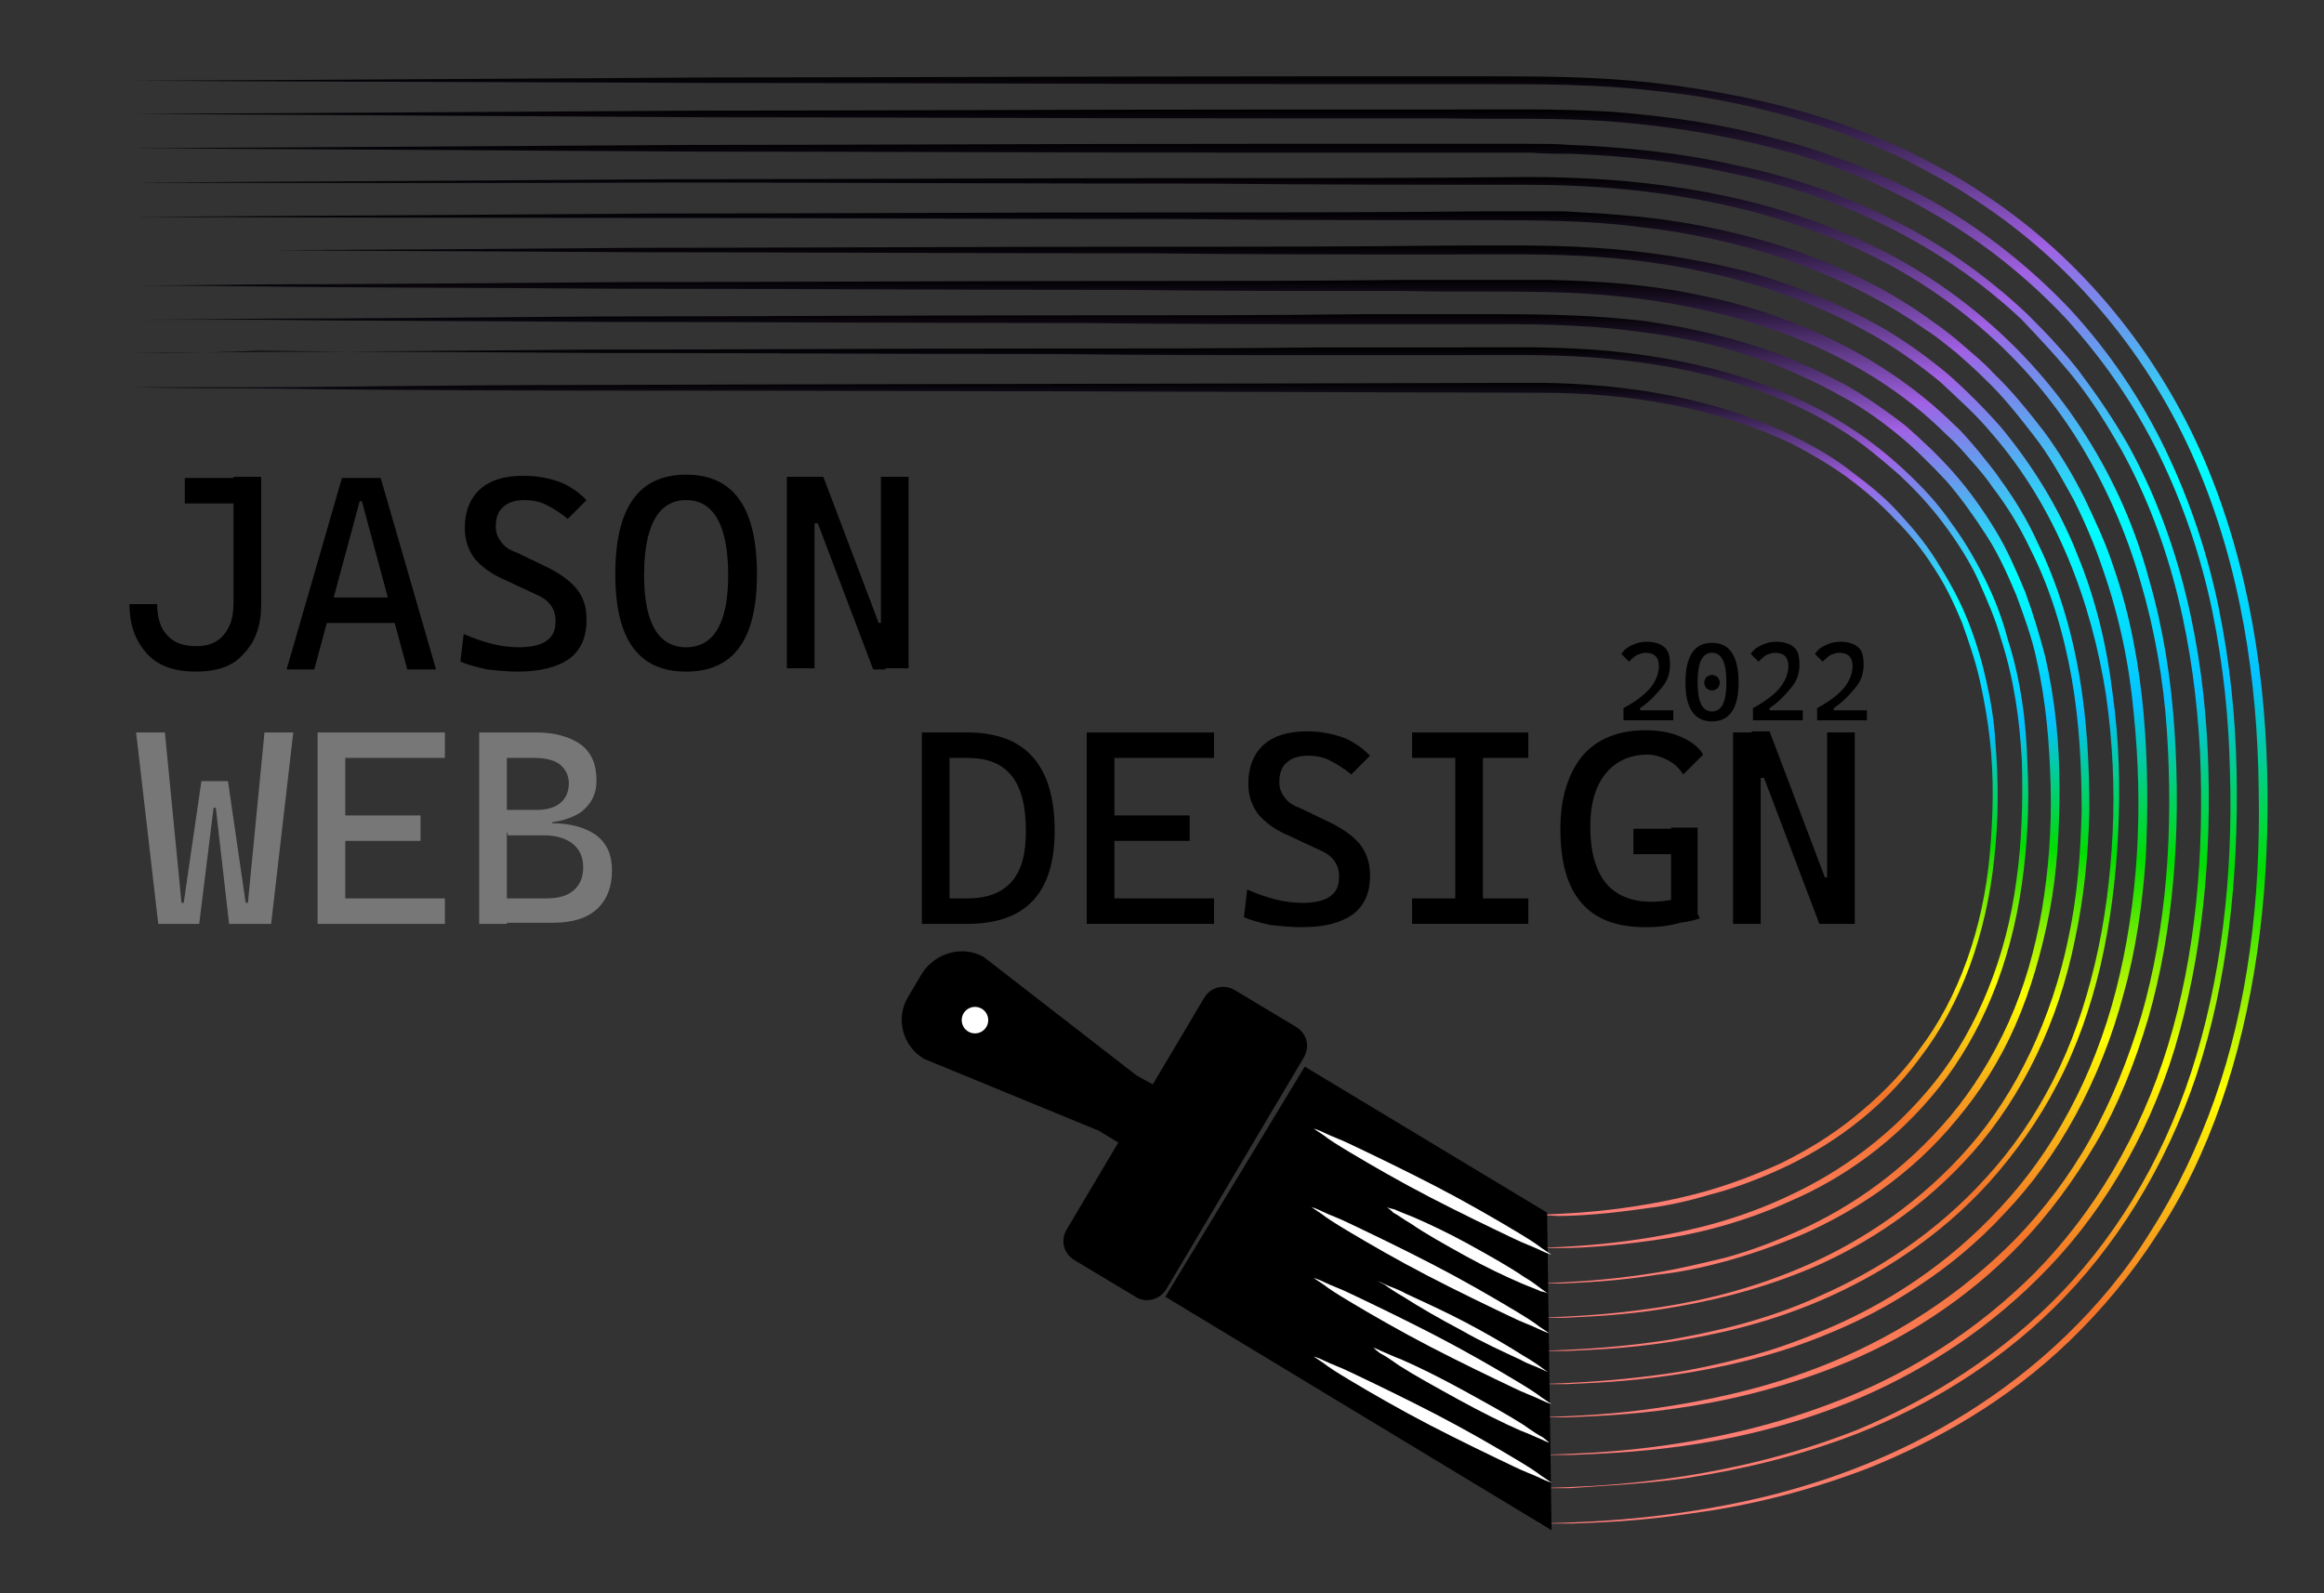 <?xml version="1.0" encoding="utf-8"?>
<!-- Generator: Adobe Illustrator 18.1.1, SVG Export Plug-In . SVG Version: 6.00 Build 0)  -->
<svg version="1.1" id="圖層_1" xmlns="http://www.w3.org/2000/svg" xmlns:xlink="http://www.w3.org/1999/xlink" x="0px" y="0px"
	 viewBox="0 0 210 144" enable-background="new 0 0 210 144" xml:space="preserve">
<rect x="0" y="0" width="210" height="144" fill="#333333" stroke="none"/>
<g>
	<g>
		<linearGradient id="SVGID_1_" gradientUnits="userSpaceOnUse" x1="96.393" y1="110.347" x2="96.393" y2="34.537">
			<stop  offset="0" style="stop-color:#FF7F7F"/>
			<stop  offset="0.149" style="stop-color:#F3742A"/>
			<stop  offset="0.3" style="stop-color:#FFFF00"/>
			<stop  offset="0.452" style="stop-color:#00DD03"/>
			<stop  offset="0.583" style="stop-color:#05C1FF"/>
			<stop  offset="0.734" style="stop-color:#00FFFF"/>
			<stop  offset="0.882" style="stop-color:#A161E4"/>
			<stop  offset="1" style="stop-color:#000000"/>
		</linearGradient>
		<path fill="url(#SVGID_1_)" d="M138.2,109.8c0,0,1,0,2.9-0.1c1.9-0.1,4.6-0.3,8-0.9c1.7-0.3,3.6-0.7,5.6-1.3
			c2-0.6,4.1-1.4,6.3-2.4c2.2-1.1,4.4-2.4,6.5-4.1c2.1-1.7,4.2-3.7,5.9-6.1c3.6-4.7,5.8-11,6.4-17.7c0.3-3.4,0.4-6.9,0-10.4
			c-0.2-1.8-0.5-3.5-0.9-5.3c-0.4-1.8-1-3.5-1.6-5.2c-0.7-1.7-1.5-3.4-2.5-4.9c-1-1.6-2.2-3.1-3.5-4.4c-1.3-1.4-2.7-2.6-4.3-3.8
			c-1.5-1.1-3.2-2.1-4.9-3c-7-3.4-15-4.7-22.8-4.7c-31.8-0.1-63.6-0.2-87.4-0.2c-11.9,0-21.9-0.1-28.8-0.2C16,35.1,12.1,35,12.1,35
			S16,35,23,35c7,0,16.9-0.2,28.8-0.2c23.8-0.1,55.6-0.1,87.4-0.2c8,0.1,16.1,1.4,23.2,5c1.8,0.9,3.5,1.9,5,3.1
			c1.6,1.2,3.1,2.4,4.4,3.9c1.3,1.4,2.5,2.9,3.5,4.6c1,1.6,1.9,3.3,2.6,5.1c0.7,1.8,1.2,3.5,1.6,5.3c0.4,1.8,0.7,3.6,0.8,5.4
			c0.3,3.6,0.3,7.1-0.1,10.6c-0.7,6.8-3,13.2-6.7,18c-3.6,4.9-8.3,8.1-12.7,10.1c-2.2,1-4.4,1.8-6.4,2.3c-2,0.6-3.9,1-5.6,1.2
			c-3.4,0.5-6.2,0.7-8,0.7C139.2,109.8,138.2,109.8,138.2,109.8z"/>
	</g>
	<g>
		<linearGradient id="SVGID_2_" gradientUnits="userSpaceOnUse" x1="97.732" y1="113.435" x2="97.732" y2="31.449">
			<stop  offset="0" style="stop-color:#FF7F7F"/>
			<stop  offset="0.149" style="stop-color:#F3742A"/>
			<stop  offset="0.3" style="stop-color:#FFFF00"/>
			<stop  offset="0.452" style="stop-color:#00DD03"/>
			<stop  offset="0.583" style="stop-color:#05C1FF"/>
			<stop  offset="0.734" style="stop-color:#00FFFF"/>
			<stop  offset="0.882" style="stop-color:#A161E4"/>
			<stop  offset="1" style="stop-color:#000000"/>
		</linearGradient>
		<path fill="url(#SVGID_2_)" d="M12.1,31.9c0,0,4.1,0,11.3-0.1c7.2,0,17.5-0.1,29.9-0.2c12.4,0,26.8-0.1,42.2-0.1
			c7.7,0,15.7,0,23.8-0.1c4.1,0,8.1,0,12.2,0c4.1,0,8.2-0.1,12.4,0.2c8.2,0.6,16.6,2.6,23.5,7.2c1.7,1.1,3.3,2.4,4.8,3.8
			c1.5,1.4,2.9,2.9,4,4.5c1.2,1.6,2.2,3.3,3.1,5.1c0.9,1.8,1.6,3.6,2.1,5.5c1.2,3.7,1.7,7.6,1.8,11.3c0.2,3.7,0,7.4-0.5,10.9
			c-1,7.1-3.6,13.5-7.5,18.4c-3.9,4.9-8.7,8.2-13.3,10.2c-4.6,2.1-8.9,3.1-12.5,3.6c-3.6,0.5-6.4,0.7-8.3,0.7c-1.9,0-3,0-3,0
			s1,0,3-0.1c1.9-0.1,4.8-0.3,8.3-0.9c3.5-0.6,7.8-1.6,12.4-3.8c4.5-2.1,9.2-5.4,13.1-10.3c3.8-4.8,6.4-11.2,7.3-18.1
			c0.5-3.5,0.6-7.1,0.5-10.8c-0.2-3.7-0.7-7.4-1.9-11.1c-0.5-1.8-1.3-3.6-2.1-5.4c-0.8-1.7-1.9-3.4-3.1-5c-1.2-1.6-2.5-3-4-4.4
			c-1.5-1.3-3-2.6-4.7-3.7c-6.8-4.4-14.9-6.3-23.1-6.9c-4.1-0.3-8.2-0.2-12.3-0.2c-4.1,0-8.2,0-12.2,0c-8.1,0-16.1,0-23.8-0.1
			c-15.4,0-29.9-0.1-42.2-0.1c-12.4-0.1-22.7-0.1-29.9-0.2C16.2,32,12.1,31.9,12.1,31.9z"/>
	</g>
	<g>
		<linearGradient id="SVGID_3_" gradientUnits="userSpaceOnUse" x1="99.067" y1="116.522" x2="99.067" y2="28.362">
			<stop  offset="0" style="stop-color:#FF7F7F"/>
			<stop  offset="0.149" style="stop-color:#F3742A"/>
			<stop  offset="0.3" style="stop-color:#FFFF00"/>
			<stop  offset="0.452" style="stop-color:#00DD03"/>
			<stop  offset="0.583" style="stop-color:#05C1FF"/>
			<stop  offset="0.734" style="stop-color:#00FFFF"/>
			<stop  offset="0.882" style="stop-color:#A161E4"/>
			<stop  offset="1" style="stop-color:#000000"/>
		</linearGradient>
		<path fill="url(#SVGID_3_)" d="M12.1,28.9c0,0,4.3,0,11.7-0.1c7.5,0,18.1-0.1,30.9-0.2c12.8,0,27.7-0.1,43.7-0.1
			c8,0,16.3,0,24.6-0.1c4.2,0,8.4,0,12.7,0c4.2,0,8.5,0.1,12.8,0.6c4.3,0.6,8.5,1.6,12.5,3.1c2,0.8,3.9,1.7,5.8,2.7
			c1.9,1.1,3.6,2.3,5.3,3.6c1.6,1.4,3.1,2.8,4.5,4.4c1.4,1.6,2.6,3.3,3.7,5.1c1.1,1.8,1.9,3.7,2.7,5.6c0.7,1.9,1.3,3.9,1.8,5.8
			c0.9,3.9,1.3,7.9,1.3,11.8c0,3.9-0.2,7.7-0.9,11.3c-0.7,3.6-1.7,7.1-3.1,10.3c-1.4,3.2-3.2,6-5.3,8.5c-4.1,5-9.2,8.3-14,10.4
			c-2.4,1-4.7,1.8-6.9,2.4c-2.2,0.6-4.2,1-6.1,1.2c-3.7,0.6-6.6,0.7-8.6,0.8c-2,0-3.1,0-3.1,0s1.1,0,3.1-0.1c2-0.1,4.9-0.3,8.6-0.9
			c1.8-0.3,3.9-0.8,6-1.3c2.2-0.6,4.4-1.4,6.8-2.5c4.7-2.1,9.6-5.5,13.7-10.4c2-2.4,3.8-5.3,5.2-8.4c1.4-3.1,2.4-6.6,3-10.1
			c0.6-3.6,0.9-7.3,0.8-11.2c-0.1-3.8-0.4-7.7-1.3-11.6c-0.4-1.9-1.1-3.8-1.8-5.7c-0.8-1.9-1.6-3.7-2.7-5.4
			c-1.1-1.7-2.3-3.4-3.6-4.9c-1.4-1.5-2.9-3-4.5-4.3c-1.6-1.3-3.3-2.5-5.2-3.5c-1.8-1-3.7-1.9-5.7-2.7c-3.9-1.5-8.1-2.5-12.3-3
			c-4.2-0.6-8.4-0.7-12.7-0.7c-4.2,0-8.5,0-12.7,0c-8.4,0-16.7,0-24.6-0.1c-16,0-30.9-0.1-43.7-0.1c-12.8-0.1-23.4-0.1-30.9-0.2
			C16.3,28.9,12.1,28.9,12.1,28.9z"/>
	</g>
	<g>
		<linearGradient id="SVGID_4_" gradientUnits="userSpaceOnUse" x1="100.403" y1="119.61" x2="100.403" y2="25.274">
			<stop  offset="0" style="stop-color:#FF7F7F"/>
			<stop  offset="0.149" style="stop-color:#F3742A"/>
			<stop  offset="0.3" style="stop-color:#FFFF00"/>
			<stop  offset="0.452" style="stop-color:#00DD03"/>
			<stop  offset="0.583" style="stop-color:#05C1FF"/>
			<stop  offset="0.734" style="stop-color:#00FFFF"/>
			<stop  offset="0.882" style="stop-color:#A161E4"/>
			<stop  offset="1" style="stop-color:#000000"/>
		</linearGradient>
		<path fill="url(#SVGID_4_)" d="M12.1,25.8c0,0,4.4,0,12.1-0.1c7.7,0,18.7-0.1,32-0.2c13.2,0,28.6-0.1,45.2-0.1
			c8.3,0,16.8,0,25.5-0.1c4.3,0,8.7,0,13.1,0c4.4,0.1,8.9,0.4,13.2,1.3c8.7,1.7,17.1,5.6,23.4,11.8c0.8,0.7,1.5,1.6,2.2,2.4
			c0.7,0.9,1.4,1.7,2,2.6c1.3,1.8,2.4,3.6,3.3,5.6c1.9,3.9,3.1,8,3.8,12.1c0.7,4.1,0.9,8.2,0.9,12.2c-0.1,4-0.5,7.9-1.3,11.6
			c-1.5,7.5-4.8,14.2-9.2,19.2c-4.4,5-9.7,8.4-14.6,10.5c-5,2.1-9.6,3.1-13.4,3.7c-3.8,0.6-6.9,0.7-8.9,0.8c-2.1,0-3.2,0-3.2,0
			s1.1,0,3.2-0.1c2.1-0.1,5.1-0.3,8.9-0.9c3.8-0.6,8.4-1.7,13.3-3.9c4.9-2.2,10-5.6,14.3-10.5c4.3-4.9,7.5-11.6,9-18.9
			c0.8-3.7,1.1-7.5,1.2-11.5c0-4-0.2-8-0.9-12c-0.7-4-1.9-8.1-3.8-11.8c-0.9-1.9-2-3.7-3.3-5.4c-0.6-0.9-1.3-1.7-2-2.5
			c-0.7-0.8-1.4-1.6-2.2-2.3c-6.1-6.1-14.4-9.8-23-11.5c-4.3-0.9-8.7-1.3-13-1.4c-4.4-0.1-8.8,0-13.1-0.1c-8.7,0-17.2,0-25.5-0.1
			c-16.5,0-32-0.1-45.2-0.1c-13.2-0.1-24.2-0.1-32-0.2C16.5,25.8,12.1,25.8,12.1,25.8z"/>
	</g>
	<g>
		<linearGradient id="SVGID_5_" gradientUnits="userSpaceOnUse" x1="101.747" y1="122.697" x2="101.747" y2="22.187">
			<stop  offset="0" style="stop-color:#FF7F7F"/>
			<stop  offset="0.149" style="stop-color:#F3742A"/>
			<stop  offset="0.3" style="stop-color:#FFFF00"/>
			<stop  offset="0.452" style="stop-color:#00DD03"/>
			<stop  offset="0.583" style="stop-color:#05C1FF"/>
			<stop  offset="0.734" style="stop-color:#00FFFF"/>
			<stop  offset="0.882" style="stop-color:#A161E4"/>
			<stop  offset="1" style="stop-color:#000000"/>
		</linearGradient>
		<path fill="url(#SVGID_5_)" d="M12.1,22.7c0,0,4.6,0,12.5-0.1c8,0,19.3-0.1,33-0.2c13.7,0,29.6-0.1,46.7-0.1
			c8.5,0,17.4,0,26.3-0.1c4.5,0,9-0.1,13.6,0.2c4.6,0.3,9.1,1,13.5,2.1c4.4,1.2,8.7,3,12.7,5.3c2,1.2,3.8,2.5,5.6,4
			c1.7,1.5,3.3,3.1,4.8,4.8c2.9,3.5,5.3,7.4,6.9,11.5c1.7,4.1,2.7,8.4,3.2,12.6c0.6,4.2,0.7,8.5,0.5,12.6c-0.2,4.1-0.7,8.1-1.6,12
			c-0.9,3.8-2.2,7.5-3.9,10.7c-1.7,3.3-3.8,6.2-6.1,8.8c-4.6,5.1-10.1,8.5-15.2,10.7c-5.1,2.2-9.9,3.2-13.8,3.8
			c-3.9,0.6-7.1,0.7-9.2,0.8c-2.1,0-3.3,0-3.3,0s1.1,0,3.3-0.1c2.1-0.1,5.3-0.3,9.2-0.9c3.9-0.7,8.7-1.7,13.7-4
			c5-2.2,10.4-5.6,15-10.7c2.3-2.5,4.3-5.4,6-8.7c1.7-3.3,2.9-6.8,3.8-10.6c0.9-3.8,1.4-7.8,1.6-11.8c0.2-4.1,0-8.3-0.6-12.5
			C189,54.5,185.9,46,180,39.2c-1.4-1.7-3.1-3.2-4.7-4.7c-1.7-1.4-3.5-2.7-5.5-3.9c-3.9-2.3-8.1-4-12.4-5.2
			c-4.4-1.2-8.8-1.9-13.3-2.2c-4.5-0.3-9-0.2-13.5-0.2c-9,0-17.8,0-26.3-0.1c-17.1,0-33-0.1-46.7-0.1c-13.7-0.1-25-0.1-33-0.2
			C16.6,22.7,12.1,22.7,12.1,22.7z"/>
	</g>
	<g>
		<linearGradient id="SVGID_6_" gradientUnits="userSpaceOnUse" x1="103.081" y1="125.784" x2="103.081" y2="19.1">
			<stop  offset="0" style="stop-color:#FF7F7F"/>
			<stop  offset="0.149" style="stop-color:#F3742A"/>
			<stop  offset="0.3" style="stop-color:#FFFF00"/>
			<stop  offset="0.452" style="stop-color:#00DD03"/>
			<stop  offset="0.583" style="stop-color:#05C1FF"/>
			<stop  offset="0.734" style="stop-color:#00FFFF"/>
			<stop  offset="0.882" style="stop-color:#A161E4"/>
			<stop  offset="1" style="stop-color:#000000"/>
		</linearGradient>
		<path fill="url(#SVGID_6_)" d="M12.1,19.6c0,0,18.8-0.1,47-0.3c14.1,0,30.5-0.1,48.1-0.1c8.8,0,17.9,0,27.1-0.1c2.3,0,4.6,0,7,0
			l3.5,0.2c1.2,0.1,2.3,0.2,3.5,0.3c4.7,0.5,9.3,1.5,13.8,3c4.5,1.6,8.8,3.7,12.6,6.5c1,0.7,1.9,1.4,2.8,2.2
			c0.9,0.8,1.8,1.5,2.6,2.4c1.7,1.6,3.2,3.5,4.6,5.3c1.4,1.9,2.6,3.9,3.6,5.9c1,2.1,2,4.2,2.7,6.4c1.5,4.3,2.3,8.8,2.7,13.2
			c0.4,4.4,0.4,8.8,0.2,13c-0.3,4.2-0.9,8.4-2,12.3c-2.1,7.9-5.9,14.8-10.8,19.9c-2.4,2.6-5.1,4.8-7.7,6.5c-2.7,1.8-5.4,3.2-8.1,4.3
			c-2.6,1.1-5.2,1.9-7.6,2.5c-2.4,0.6-4.6,1-6.7,1.3c-4.1,0.6-7.3,0.7-9.5,0.8c-2.2,0-3.4,0-3.4,0s1.2,0,3.4-0.1
			c2.2-0.1,5.4-0.3,9.5-0.9c2-0.3,4.3-0.8,6.6-1.4c2.4-0.6,4.9-1.5,7.5-2.6c5.2-2.2,10.8-5.7,15.6-10.9c4.8-5.1,8.5-11.9,10.5-19.7
			c2-7.8,2.5-16.4,1.6-25.1c-0.4-4.4-1.3-8.7-2.8-13c-0.7-2.1-1.6-4.2-2.6-6.2c-1.1-2-2.2-4-3.6-5.8c-1.4-1.8-2.8-3.6-4.5-5.2
			c-0.8-0.8-1.7-1.6-2.5-2.3c-0.9-0.7-1.8-1.5-2.8-2.1c-3.8-2.7-8-4.7-12.4-6.3c-4.4-1.5-9-2.5-13.6-3c-4.6-0.6-9.3-0.6-13.9-0.6
			c-9.2,0-18.3,0-27.1-0.1c-17.6,0-34-0.1-48.1-0.1C30.8,19.7,12.1,19.6,12.1,19.6z"/>
	</g>
	<g>
		<linearGradient id="SVGID_7_" gradientUnits="userSpaceOnUse" x1="104.418" y1="128.872" x2="104.418" y2="16.012">
			<stop  offset="0" style="stop-color:#FF7F7F"/>
			<stop  offset="0.149" style="stop-color:#F3742A"/>
			<stop  offset="0.3" style="stop-color:#FFFF00"/>
			<stop  offset="0.452" style="stop-color:#00DD03"/>
			<stop  offset="0.583" style="stop-color:#05C1FF"/>
			<stop  offset="0.734" style="stop-color:#00FFFF"/>
			<stop  offset="0.882" style="stop-color:#A161E4"/>
			<stop  offset="1" style="stop-color:#000000"/>
		</linearGradient>
		<path fill="url(#SVGID_7_)" d="M12.1,16.5c0,0,19.4-0.1,48.4-0.3c14.5,0,31.5-0.1,49.6-0.1c9.1,0,18.5,0,28-0.1
			c9.5,0,19.4,1.2,28.4,5c9.1,3.7,16.9,10.3,22,18.4c2.6,4.1,4.5,8.5,5.7,13c1.3,4.5,2,9.1,2.3,13.7c0.6,9.1-0.1,18-2.4,26
			c-1.2,4-2.7,7.8-4.7,11.2c-2,3.4-4.3,6.5-6.8,9.1c-5.1,5.3-10.9,8.8-16.4,11c-5.5,2.2-10.6,3.3-14.8,3.9c-4.2,0.6-7.5,0.7-9.8,0.8
			c-2.3,0-3.5,0-3.5,0s1.2,0,3.5-0.1c2.3-0.1,5.6-0.3,9.8-1c4.2-0.7,9.2-1.8,14.6-4.1c5.4-2.3,11.1-5.8,16.2-11
			c2.5-2.6,4.8-5.6,6.7-9c1.9-3.4,3.4-7.1,4.6-11.1c2.3-8,2.9-16.8,2.3-25.8c-0.3-4.5-1.1-9.1-2.4-13.5c-1.3-4.5-3.2-8.8-5.7-12.8
			c-5-8-12.8-14.4-21.7-18c-8.9-3.7-18.6-5-28.1-5c-9.5,0-18.9,0-28-0.1c-18.2,0-35.1-0.1-49.6-0.1C31.4,16.6,12.1,16.5,12.1,16.5z"
			/>
	</g>
	<g>
		<linearGradient id="SVGID_8_" gradientUnits="userSpaceOnUse" x1="105.755" y1="131.959" x2="105.755" y2="12.925">
			<stop  offset="0" style="stop-color:#FF7F7F"/>
			<stop  offset="0.149" style="stop-color:#F3742A"/>
			<stop  offset="0.3" style="stop-color:#FFFF00"/>
			<stop  offset="0.452" style="stop-color:#00DD03"/>
			<stop  offset="0.583" style="stop-color:#05C1FF"/>
			<stop  offset="0.734" style="stop-color:#00FFFF"/>
			<stop  offset="0.882" style="stop-color:#A161E4"/>
			<stop  offset="1" style="stop-color:#000000"/>
		</linearGradient>
		<path fill="url(#SVGID_8_)" d="M12.1,13.4c0,0,19.9-0.1,49.8-0.3c15,0,32.4-0.1,51.1-0.1c4.7,0,9.4,0,14.2,0c2.4,0,4.8,0,7.3,0
			c1.2,0,2.4,0,3.7,0c1.2,0,2.5,0,3.7,0.1c4.9,0.2,9.9,0.7,14.8,1.8c4.9,1,9.7,2.6,14.2,4.9c4.5,2.2,8.7,5.2,12.3,8.6
			c0.9,0.9,1.8,1.8,2.6,2.7c0.8,0.9,1.7,1.9,2.4,2.9c1.5,2,2.9,4.1,4.1,6.2c4.8,8.7,6.8,18.5,7.2,27.8c0.4,9.4-0.5,18.5-3,26.8
			c-2.5,8.2-6.9,15.4-12.3,20.7c-5.3,5.3-11.4,8.9-17,11.2c-5.7,2.3-10.9,3.4-15.2,4c-4.3,0.6-7.8,0.7-10.1,0.8c-2.3,0-3.6,0-3.6,0
			s1.2,0,3.6-0.1c2.3-0.1,5.8-0.3,10.1-1c4.3-0.7,9.5-1.9,15.1-4.2c5.6-2.3,11.5-5.9,16.8-11.2c5.2-5.3,9.5-12.3,12-20.5
			c2.5-8.2,3.3-17.2,2.9-26.5c-0.5-9.3-2.4-18.9-7.2-27.5c-1.2-2.1-2.5-4.2-4-6.1c-1.5-1.9-3.2-3.7-4.9-5.5
			c-3.6-3.4-7.7-6.2-12.1-8.4c-4.4-2.2-9.1-3.8-14-4.8c-4.8-1.1-9.7-1.6-14.6-1.8c-1.2,0-2.4,0-3.7-0.1c-1.2,0-2.4,0-3.7,0
			c-2.4,0-4.9,0-7.3,0c-4.8,0-9.6,0-14.2,0c-18.7,0-36.1-0.1-51.1-0.1C32,13.5,12.1,13.4,12.1,13.4z"/>
	</g>
	<g>
		<linearGradient id="SVGID_9_" gradientUnits="userSpaceOnUse" x1="107.094" y1="135.047" x2="107.094" y2="9.837">
			<stop  offset="0" style="stop-color:#FF7F7F"/>
			<stop  offset="0.149" style="stop-color:#F3742A"/>
			<stop  offset="0.3" style="stop-color:#FFFF00"/>
			<stop  offset="0.452" style="stop-color:#00DD03"/>
			<stop  offset="0.583" style="stop-color:#05C1FF"/>
			<stop  offset="0.734" style="stop-color:#00FFFF"/>
			<stop  offset="0.882" style="stop-color:#A161E4"/>
			<stop  offset="1" style="stop-color:#000000"/>
		</linearGradient>
		<path fill="url(#SVGID_9_)" d="M12.1,10.3c0,0,20.5-0.1,51.3-0.3c15.4,0,33.3-0.1,52.6-0.1c4.8,0,9.7,0,14.6,0c5,0,9.9-0.1,15,0.2
			c5.1,0.4,10.1,1.1,15.1,2.5c2.5,0.6,4.9,1.5,7.3,2.4c2.4,1,4.7,2.1,7,3.4c4.5,2.6,8.6,5.9,12.1,9.6c3.5,3.8,6.4,8.1,8.6,12.7
			c2.2,4.6,3.8,9.4,4.8,14.3c1,4.9,1.5,9.8,1.6,14.6c0.2,9.6-0.8,19.1-3.6,27.5c-2.8,8.4-7.4,15.7-12.9,21.1
			c-5.5,5.4-11.8,9-17.6,11.3c-5.9,2.3-11.2,3.4-15.7,4.1c-4.4,0.6-8,0.7-10.4,0.9c-2.4,0-3.7,0-3.7,0s1.3,0,3.7-0.1
			c2.4-0.1,5.9-0.3,10.4-1c4.4-0.7,9.8-1.9,15.6-4.2c5.7-2.4,11.9-6,17.4-11.4c5.5-5.4,10-12.6,12.7-20.9c2.7-8.3,3.8-17.7,3.5-27.2
			c-0.1-4.8-0.6-9.6-1.6-14.5c-1-4.8-2.6-9.6-4.8-14.1c-2.2-4.5-5.1-8.7-8.5-12.4c-3.5-3.7-7.5-6.9-11.9-9.4
			c-2.2-1.3-4.5-2.4-6.8-3.4c-2.4-0.9-4.8-1.8-7.2-2.4c-4.9-1.3-9.9-2.1-14.9-2.5c-5-0.4-10-0.2-15-0.3c-4.9,0-9.8,0-14.6,0
			c-19.2,0-37.2-0.1-52.6-0.1C32.6,10.4,12.1,10.3,12.1,10.3z"/>
	</g>
	<g>
		<linearGradient id="SVGID_10_" gradientUnits="userSpaceOnUse" x1="108.431" y1="138.134" x2="108.431" y2="6.75">
			<stop  offset="0" style="stop-color:#FF7F7F"/>
			<stop  offset="0.149" style="stop-color:#F3742A"/>
			<stop  offset="0.3" style="stop-color:#FFFF00"/>
			<stop  offset="0.452" style="stop-color:#00DD03"/>
			<stop  offset="0.583" style="stop-color:#05C1FF"/>
			<stop  offset="0.734" style="stop-color:#00FFFF"/>
			<stop  offset="0.882" style="stop-color:#A161E4"/>
			<stop  offset="1" style="stop-color:#000000"/>
		</linearGradient>
		<path fill="url(#SVGID_10_)" d="M12.1,7.3c0,0,21.1-0.1,52.7-0.3c15.8,0,34.3-0.1,54.1-0.1c4.9,0,10,0,15.1,0
			c5.1,0,10.3,0,15.5,0.6c5.2,0.6,10.4,1.6,15.4,3.2c2.5,0.8,5,1.8,7.4,2.9c2.4,1.2,4.7,2.4,6.9,3.9c8.9,5.8,15.9,14.5,20,24.1
			c4.1,9.6,5.6,20,5.7,29.9c0.1,9.9-1.2,19.6-4.2,28.2c-1.5,4.3-3.4,8.3-5.8,11.9c-2.3,3.6-5,6.8-7.9,9.6
			c-5.7,5.5-12.2,9.1-18.2,11.5c-6,2.3-11.5,3.5-16.1,4.1c-4.6,0.7-8.2,0.8-10.7,0.9c-2.5,0-3.8,0-3.8,0s1.3,0,3.8-0.1
			c2.5-0.1,6.1-0.3,10.7-1c4.6-0.7,10.1-1.9,16-4.3c5.9-2.4,12.3-6.1,18-11.6c2.8-2.7,5.5-5.9,7.7-9.5c2.3-3.6,4.2-7.6,5.7-11.8
			c3-8.5,4.2-18.1,4-28c-0.1-9.8-1.6-20.1-5.7-29.6c-4.1-9.5-11-17.9-19.7-23.6c-2.2-1.5-4.5-2.7-6.8-3.9c-2.4-1.1-4.8-2.1-7.3-2.9
			c-5-1.6-10.1-2.7-15.2-3.2c-5.1-0.6-10.3-0.6-15.4-0.6c-5.1,0-10.1,0-15.1,0c-19.8,0-38.2-0.1-54.1-0.1
			C33.2,7.4,12.1,7.3,12.1,7.3z"/>
	</g>
</g>
<g>
	<path d="M88.9,86.5l13.8,10.7c1.9,1.1,4.4,2,3.2,3.9l-1.3,2.2c-1.1,1.9-3.4,0-5.3-1.1l-15.8-6.5c-1.9-1.1-2.6-3.6-1.5-5.5l1.3-2.2
		C84.5,86.1,87,85.4,88.9,86.5z"/>
	<path d="M105.4,116.5l12.4-20.9c0.6-1,0.3-2.2-0.7-2.8l-5.5-3.3c-1-0.6-2.2-0.3-2.8,0.7l-12.4,20.9c-0.6,1-0.3,2.2,0.7,2.8l5.5,3.3
		C103.5,117.8,104.8,117.5,105.4,116.5z"/>
	<g>
		<polygon points="117.9,96.4 105.3,117.2 140.2,138.3 139.8,109.6 		"/>
		<g>
			<path fill="#FFFFFF" d="M118.7,102c0,0,0.4,0.1,1,0.4c0.6,0.3,1.5,0.6,2.5,1.1c2.1,1,4.8,2.3,7.5,3.7c2.7,1.4,5.3,2.9,7.3,4.1
				c1,0.6,1.8,1.1,2.3,1.5c0.6,0.4,0.9,0.6,0.9,0.6s-0.4-0.1-1-0.4c-0.6-0.3-1.5-0.6-2.5-1.1c-2.1-1-4.8-2.3-7.5-3.7
				c-2.7-1.4-5.3-2.9-7.3-4.1c-1-0.6-1.8-1.1-2.3-1.5C119,102.2,118.7,102,118.7,102z"/>
		</g>
		<g>
			<path fill="#FFFFFF" d="M125.3,109.1c0,0,0.2,0.1,0.7,0.2c0.4,0.2,1,0.4,1.7,0.7c1.4,0.6,3.3,1.5,5.1,2.5c1.8,1,3.6,2,4.9,2.9
				c0.7,0.4,1.2,0.8,1.6,1.1c0.4,0.3,0.6,0.4,0.6,0.4s-0.2-0.1-0.7-0.2c-0.4-0.2-1-0.4-1.7-0.7c-1.4-0.6-3.3-1.5-5.1-2.5
				c-1.8-1-3.6-2-4.9-2.9c-0.7-0.4-1.2-0.8-1.6-1C125.5,109.2,125.3,109.1,125.3,109.1z"/>
		</g>
		<g>
			<path fill="#FFFFFF" d="M118.5,109.1c0,0,0.4,0.1,1,0.4c0.6,0.3,1.5,0.6,2.5,1.1c2.1,1,4.8,2.3,7.5,3.7c2.7,1.4,5.3,2.9,7.3,4.1
				c1,0.6,1.8,1.1,2.3,1.5c0.6,0.4,0.9,0.6,0.9,0.6s-0.4-0.1-1-0.4c-0.6-0.3-1.5-0.6-2.5-1.1c-2.1-1-4.8-2.3-7.5-3.7
				c-2.7-1.4-5.3-2.9-7.3-4.1c-1-0.6-1.8-1.1-2.3-1.5C118.8,109.3,118.5,109.1,118.5,109.1z"/>
		</g>
		<g>
			<path fill="#FFFFFF" d="M124.5,115.8c0,0,0.3,0.1,0.7,0.3c0.4,0.2,1.1,0.4,1.8,0.8c1.5,0.7,3.5,1.6,5.4,2.6c1.9,1,3.8,2.1,5.2,3
				c0.7,0.4,1.3,0.8,1.7,1.1c0.4,0.3,0.6,0.4,0.6,0.4s-0.3-0.1-0.7-0.3c-0.4-0.2-1.1-0.4-1.8-0.8c-1.5-0.7-3.5-1.6-5.4-2.7
				c-1.9-1-3.8-2.1-5.2-3c-0.7-0.4-1.3-0.8-1.7-1.1C124.7,115.9,124.5,115.8,124.5,115.8z"/>
		</g>
		<g>
			<path fill="#FFFFFF" d="M118.7,115.5c0,0,0.4,0.1,1,0.4c0.6,0.3,1.5,0.6,2.5,1.1c2.1,1,4.8,2.3,7.5,3.7c2.7,1.4,5.3,2.9,7.3,4.1
				c1,0.6,1.8,1.1,2.3,1.5c0.6,0.4,0.9,0.6,0.9,0.6s-0.4-0.1-1-0.4c-0.6-0.3-1.5-0.6-2.5-1.1c-2.1-1-4.8-2.3-7.5-3.7
				c-2.7-1.4-5.3-2.9-7.3-4.1c-1-0.6-1.8-1.1-2.3-1.5C119,115.7,118.7,115.5,118.7,115.5z"/>
		</g>
		<g>
			<path fill="#FFFFFF" d="M124.1,121.8c0,0,0.3,0.1,0.7,0.3c0.5,0.2,1.1,0.5,1.9,0.8c1.6,0.7,3.6,1.7,5.6,2.8c2,1.1,4,2.2,5.4,3.1
				c0.7,0.5,1.3,0.9,1.7,1.1c0.4,0.3,0.6,0.5,0.6,0.5s-0.3-0.1-0.7-0.3c-0.5-0.2-1.1-0.5-1.9-0.8c-1.6-0.7-3.6-1.7-5.6-2.8
				c-2-1.1-4-2.2-5.4-3.1c-0.7-0.5-1.3-0.9-1.7-1.1C124.3,122,124.1,121.8,124.1,121.8z"/>
		</g>
		<g>
			<path fill="#FFFFFF" d="M118.7,122.6c0,0,0.4,0.1,1,0.4c0.6,0.3,1.5,0.6,2.5,1.1c2.1,1,4.8,2.3,7.5,3.7c2.7,1.4,5.3,2.9,7.3,4.1
				c1,0.6,1.8,1.1,2.3,1.5c0.6,0.4,0.9,0.6,0.9,0.6s-0.4-0.1-1-0.4c-0.6-0.3-1.5-0.6-2.5-1.1c-2.1-1-4.8-2.3-7.5-3.7
				c-2.7-1.4-5.3-2.9-7.3-4.1c-1-0.6-1.8-1.1-2.3-1.5C119,122.8,118.7,122.6,118.7,122.6z"/>
		</g>
	</g>
	<circle fill="#FFFFFF" cx="88.1" cy="92.2" r="1.2"/>
</g>
<g>
	<path d="M17.7,60.7c-1.9,0-3.4-0.5-4.4-1.6c-1-1.1-1.6-2.5-1.6-4.5h2.5c0,1.2,0.3,2.2,0.9,2.8c0.6,0.7,1.5,1,2.6,1
		c1.1,0,1.9-0.3,2.5-1c0.6-0.7,0.9-1.6,0.9-2.9V43.1h2.5v11.5c0,1.9-0.5,3.4-1.6,4.5C21.1,60.2,19.6,60.7,17.7,60.7z M16.7,45.5
		v-2.3h5.7v2.3H16.7z"/>
	<path d="M25.9,60.5l5-17.3h3.5l5,17.3h-2.6l-4.1-15.2h-0.2l-4.1,15.2H25.9z M28.2,56.3v-2.3H37v2.3H28.2z"/>
	<path d="M46.8,60.7c-1,0-1.9-0.1-2.8-0.2c-0.9-0.2-1.7-0.4-2.4-0.7l0.3-2.5c0.9,0.4,1.8,0.7,2.6,0.9c0.8,0.2,1.6,0.3,2.4,0.3
		c1.1,0,2-0.2,2.5-0.6c0.6-0.4,0.8-1,0.8-1.8c0-1-0.5-1.8-1.6-2.3l-3-1.4c-1.2-0.5-2.1-1.2-2.7-1.9c-0.6-0.8-0.9-1.7-0.9-2.8
		c0-1.5,0.5-2.7,1.4-3.5c0.9-0.8,2.2-1.2,3.9-1.2c1.2,0,2.2,0.2,3.1,0.5c0.9,0.3,1.8,0.9,2.6,1.7l-1.7,1.7c-0.7-0.6-1.4-1-2-1.3
		c-0.6-0.3-1.3-0.4-1.9-0.4c-0.8,0-1.5,0.2-1.9,0.6c-0.5,0.4-0.7,1-0.7,1.8c0,0.6,0.2,1,0.5,1.4c0.3,0.4,0.7,0.7,1.3,0.9l2.5,1.2
		c1.3,0.6,2.3,1.3,2.9,2c0.7,0.8,1,1.7,1,2.9c0,1.6-0.5,2.7-1.5,3.5C50.4,60.3,48.8,60.7,46.8,60.7z"/>
	<path d="M62,60.7c-4.3,0-6.4-2.9-6.4-8.8c0-6,2.1-9,6.4-9c4.3,0,6.4,3,6.4,9C68.4,57.8,66.3,60.7,62,60.7z M62,58.5
		c2.5,0,3.8-2.2,3.8-6.5c0-4.5-1.3-6.8-3.8-6.8c-2.5,0-3.8,2.3-3.8,6.8C58.2,56.3,59.5,58.5,62,58.5z"/>
	<path d="M71.1,60.5V43.1h2.5v17.3H71.1z M78.9,60.5l-5-13.2h-1.1v-4.2h1.6l5,13.2H80v4.2H78.9z M79.6,60.5V43.1h2.5v17.3H79.6z"/>
</g>
<g>
	<path fill="#777777" d="M14.3,83.5l-2-17.3h2.6l1.5,15.4h0.2l1.6-11h2.4L19.8,73h-0.5L18,83.5H14.3z M20.7,83.5L19.5,73H19
		l-0.8-2.4h2.4l1.6,11h0.2l1.5-15.4h2.6l-2,17.3H20.7z"/>
	<path fill="#777777" d="M28.7,83.5V66.2h2.5v17.3H28.7z M28.7,68.5v-2.3h11.5v2.3H28.7z M28.7,76v-2.3h9.3V76H28.7z M28.7,83.5
		v-2.3h11.5v2.3H28.7z"/>
	<path fill="#777777" d="M43.3,83.5V66.2h2.5v17.3H43.3z M44.9,75v-1.2h5V75H44.9z M45.7,74.3v-1.1h2.8c0.9,0,1.6-0.2,2.1-0.6
		c0.5-0.4,0.8-1,0.8-1.8c0-0.7-0.3-1.3-0.8-1.7c-0.5-0.4-1.3-0.6-2.3-0.6h-2.6l-0.3-2.3h3c1.8,0,3.1,0.4,4.1,1.1
		c1,0.8,1.4,1.8,1.4,3.3c0,1.2-0.5,2.1-1.4,2.8c-0.9,0.6-2.2,1-3.9,1H45.7z M45.7,83.5v-2.3h3.6c1.1,0,1.9-0.2,2.5-0.7
		c0.6-0.5,0.9-1.2,0.9-2.1c0-0.9-0.3-1.6-0.9-2.1c-0.6-0.5-1.5-0.8-2.6-0.8h-3.3l-0.3-1.1h4.2c1.8,0,3.1,0.4,4.1,1.1
		c1,0.8,1.4,1.8,1.4,3.2c0,1.5-0.5,2.7-1.4,3.5c-0.9,0.8-2.2,1.2-3.9,1.2H45.7z"/>
</g>
<g>
	<path d="M83.3,83.5V66.2h2.5v17.3H83.3z M85.6,83.5v-2.3h1.8c1.8,0,3.1-0.5,4-1.5c0.9-1,1.3-2.5,1.3-4.6c0-2.2-0.4-3.9-1.3-5
		c-0.9-1.1-2.2-1.6-4-1.6h-1.8l-0.3-2.3h2.1c5.3,0,7.9,3,7.9,8.9c0,5.6-2.6,8.4-7.9,8.4H85.6z"/>
	<path d="M98.2,83.5V66.2h2.5v17.3H98.2z M98.2,68.5v-2.3h11.5v2.3H98.2z M98.2,76v-2.3h9.3V76H98.2z M98.2,83.5v-2.3h11.5v2.3H98.2
		z"/>
	<path d="M117.6,83.8c-1,0-1.9-0.1-2.8-0.2c-0.9-0.2-1.7-0.4-2.4-0.7l0.3-2.5c0.9,0.4,1.8,0.7,2.6,0.9c0.8,0.2,1.6,0.3,2.4,0.3
		c1.1,0,2-0.2,2.5-0.6c0.6-0.4,0.8-1,0.8-1.8c0-1-0.5-1.8-1.6-2.3l-3-1.4c-1.2-0.5-2.1-1.2-2.7-1.9c-0.6-0.8-0.9-1.7-0.9-2.8
		c0-1.5,0.5-2.7,1.4-3.5c0.9-0.8,2.2-1.2,3.9-1.2c1.2,0,2.2,0.2,3.1,0.5s1.8,0.9,2.6,1.7l-1.7,1.7c-0.7-0.6-1.4-1-2-1.3
		c-0.6-0.3-1.3-0.4-1.9-0.4c-0.8,0-1.5,0.2-1.9,0.6c-0.5,0.4-0.7,1-0.7,1.8c0,0.6,0.2,1,0.5,1.4c0.3,0.4,0.7,0.7,1.3,0.9l2.5,1.2
		c1.3,0.6,2.3,1.3,2.9,2s1,1.7,1,2.9c0,1.6-0.5,2.7-1.5,3.5C121.2,83.4,119.7,83.8,117.6,83.8z"/>
	<path d="M127.6,68.5v-2.3h10.5v2.3H127.6z M127.6,83.5v-2.3h10.5v2.3H127.6z M131.5,83.5V66.2h2.5v17.3H131.5z"/>
	<path d="M148.7,83.8c-2.6,0-4.5-0.7-5.8-2.2s-1.9-3.7-1.9-6.7c0-2.8,0.7-5,2-6.6c1.3-1.5,3.2-2.3,5.7-2.3c1.2,0,2.3,0.2,3.2,0.6
		c0.9,0.4,1.6,0.9,2,1.6l-1.8,1.8c-0.4-0.6-0.8-1-1.4-1.3c-0.6-0.3-1.2-0.5-1.8-0.5c-1.6,0-2.9,0.6-3.8,1.7
		c-0.9,1.1-1.4,2.7-1.4,4.8c0,2.3,0.5,4,1.4,5.1c0.9,1.1,2.3,1.7,4.1,1.7c0.8,0,1.5-0.1,2-0.2c0.6-0.2,1.1-0.3,1.4-0.4l1,2.1
		c-0.3,0.1-0.9,0.3-1.8,0.4C150.8,83.7,149.8,83.8,148.7,83.8z M147.6,77.2v-2.3h5.8v2.3H147.6z M151,83v-8.2h2.4V83H151z"/>
	<path d="M156.6,83.5V66.2h2.5v17.3H156.6z M164.4,83.5l-5-13.2h-1.1v-4.2h1.6l5,13.2h0.6v4.2H164.4z M165.1,83.5V66.2h2.5v17.3
		H165.1z"/>
</g>
<g>
	<path d="M146.7,65.1V64c1.1-0.6,1.9-1.2,2.4-1.8c0.5-0.6,0.8-1.3,0.8-2c0-0.4-0.1-0.7-0.3-0.9s-0.5-0.3-0.9-0.3
		c-0.3,0-0.5,0.1-0.8,0.2c-0.3,0.2-0.5,0.4-0.7,0.6l-0.7-0.7c0.2-0.3,0.5-0.6,1-0.8c0.4-0.2,0.8-0.3,1.3-0.3c0.7,0,1.3,0.2,1.6,0.5
		c0.4,0.3,0.5,0.9,0.5,1.6s-0.2,1.4-0.7,2s-1.1,1.3-2,1.9v1.1H146.7z M147,65.1v-0.9h4.2v0.9H147z"/>
	<path d="M154.7,65.2c-1.6,0-2.4-1.2-2.4-3.5c0-2.4,0.8-3.6,2.4-3.6c1.6,0,2.4,1.2,2.4,3.6C157.1,64,156.3,65.2,154.7,65.2z
		 M154.7,64.3c0.9,0,1.3-0.9,1.3-2.6c0-1.8-0.4-2.7-1.3-2.7s-1.3,0.9-1.3,2.7C153.4,63.4,153.8,64.3,154.7,64.3z M154.7,62.4
		c-0.2,0-0.4-0.1-0.5-0.2c-0.1-0.1-0.2-0.3-0.2-0.5c0-0.2,0.1-0.4,0.2-0.5c0.1-0.1,0.3-0.2,0.5-0.2c0.2,0,0.4,0.1,0.5,0.2
		c0.1,0.1,0.2,0.3,0.2,0.5c0,0.2-0.1,0.4-0.2,0.5C155.1,62.3,154.9,62.4,154.7,62.4z"/>
	<path d="M158.4,65.1V64c1.1-0.6,1.9-1.2,2.4-1.8c0.5-0.6,0.8-1.3,0.8-2c0-0.4-0.1-0.7-0.3-0.9s-0.5-0.3-0.9-0.3
		c-0.3,0-0.5,0.1-0.8,0.2c-0.3,0.2-0.5,0.4-0.7,0.6l-0.7-0.7c0.2-0.3,0.5-0.6,1-0.8c0.4-0.2,0.8-0.3,1.3-0.3c0.7,0,1.3,0.2,1.6,0.5
		c0.4,0.3,0.5,0.9,0.5,1.6s-0.2,1.4-0.7,2s-1.1,1.3-2,1.9v1.1H158.4z M158.7,65.1v-0.9h4.2v0.9H158.7z"/>
	<path d="M164.2,65.1V64c1.1-0.6,1.9-1.2,2.4-1.8c0.5-0.6,0.8-1.3,0.8-2c0-0.4-0.1-0.7-0.3-0.9s-0.5-0.3-0.9-0.3
		c-0.3,0-0.5,0.1-0.8,0.2c-0.3,0.2-0.5,0.4-0.7,0.6l-0.7-0.7c0.2-0.3,0.5-0.6,1-0.8c0.4-0.2,0.8-0.3,1.3-0.3c0.7,0,1.3,0.2,1.6,0.5
		c0.4,0.3,0.5,0.9,0.5,1.6s-0.2,1.4-0.7,2s-1.1,1.3-2,1.9v1.1H164.2z M164.5,65.1v-0.9h4.2v0.9H164.5z"/>
</g>
</svg>
